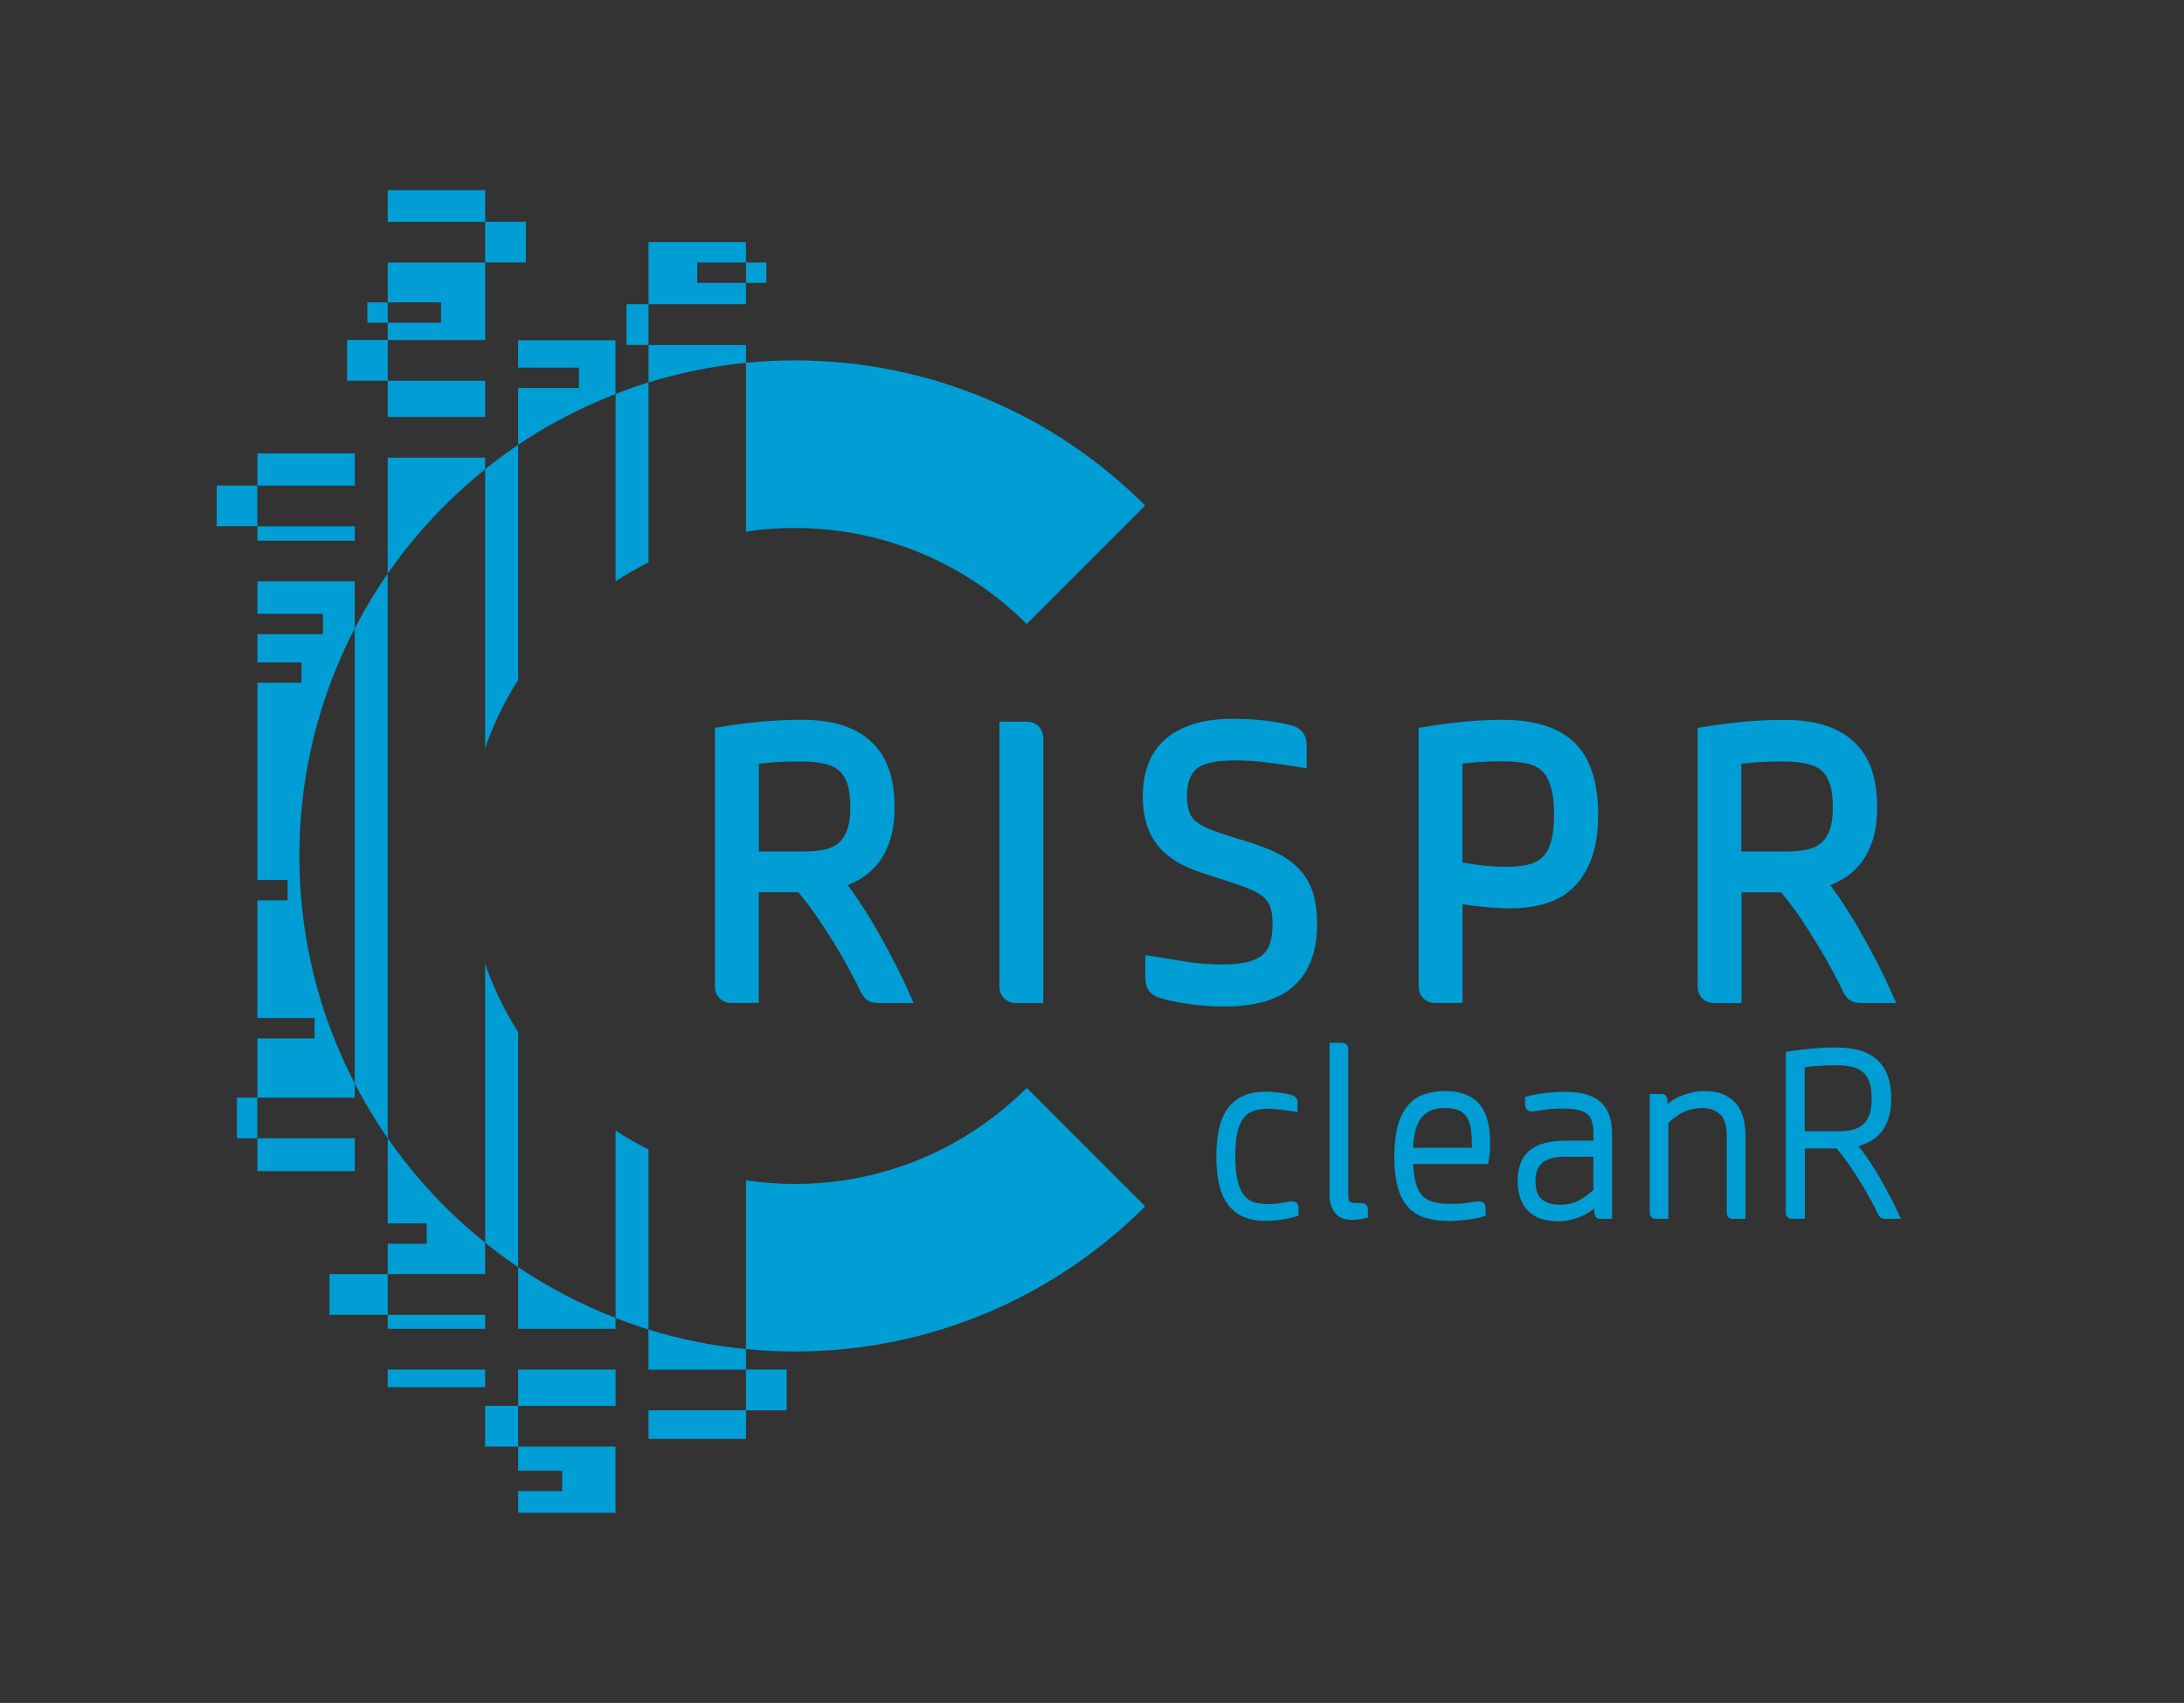 <?xml version="1.0" encoding="utf-8"?>
<!-- Generator: Adobe Illustrator 26.0.2, SVG Export Plug-In . SVG Version: 6.00 Build 0)  -->
<svg version="1.1" id="Layer_1" xmlns="http://www.w3.org/2000/svg" xmlns:xlink="http://www.w3.org/1999/xlink" x="0px" y="0px"
	 viewBox="0 0 297.97 232.29" style="enable-background:new 0 0 297.97 232.29;" xml:space="preserve">
<rect x="0" y="0" width="297.97" height="232.29" fill="#333333" stroke="none"/>
<style type="text/css">
	.st0{fill:#009ED4;}
	.st1{fill:#FFFFFF;}
</style>
<rect x="317.45" y="-5.08" class="st0" width="306.21" height="242.68"/>
<rect x="926.68" y="-5.08" class="st0" width="306.21" height="242.68"/>
<g>
	<g>
		<g>
			<path class="st1" d="M429.05,72.02c12.35,0,23.54,5.01,31.64,13.1l16.16-16.16c-12.23-12.23-29.13-19.8-47.8-19.8
				c-2.25,0-4.47,0.12-6.67,0.33v23.02C424.55,72.19,426.78,72.02,429.05,72.02z"/>
		</g>
		<g>
			<path class="st1" d="M409.09,76.71V52.16c-1.53,0.47-3.03,1.01-4.5,1.58V79.3C406.03,78.35,407.54,77.49,409.09,76.71z"/>
		</g>
		<g>
			<path class="st1" d="M391.3,92.75V60.67c-1.55,1.05-3.05,2.17-4.5,3.34v38.03C387.94,98.75,389.46,95.64,391.3,92.75z"/>
		</g>
		<g>
			<path class="st1" d="M404.59,154.21v25.56c1.48,0.57,2.98,1.11,4.5,1.58V156.8C407.54,156.02,406.03,155.16,404.59,154.21z"/>
		</g>
		<g>
			<path class="st1" d="M386.8,131.48v38.03c1.46,1.17,2.95,2.29,4.5,3.34v-32.07C389.46,137.88,387.94,134.77,386.8,131.48z"/>
		</g>
		<g>
			<path class="st1" d="M429.05,161.5c-2.27,0-4.49-0.17-6.67-0.5v23.02c2.19,0.22,4.42,0.33,6.67,0.33
				c18.67,0,35.56-7.57,47.8-19.8l-16.16-16.16C452.59,156.49,441.4,161.5,429.05,161.5z"/>
		</g>
		<g>
			<path class="st1" d="M369.01,85.71v62.09c1.34,2.59,2.85,5.09,4.5,7.48V78.24C371.86,80.62,370.35,83.12,369.01,85.71z"/>
		</g>
		<g>
			<path class="st1" d="M422.38,184.02v2.8h-13.3v-5.46C413.36,182.67,417.8,183.58,422.38,184.02z"/>
			<rect x="409.09" y="192.37" class="st1" width="13.3" height="3.91"/>
		</g>
		<g>
			<polygon class="st1" points="415.73,35.81 415.73,38.59 422.38,38.59 422.38,41.5 409.09,41.5 409.09,33.03 422.38,33.03 
				422.38,35.81 			"/>
			<path class="st1" d="M409.09,47.06h13.3v2.43c-4.58,0.45-9.03,1.35-13.3,2.67V47.06z"/>
		</g>
		<g>
			<path class="st1" d="M404.59,179.77v1.49H391.3v-8.42C395.43,175.61,399.89,177.94,404.59,179.77z"/>
			<rect x="391.3" y="186.82" class="st1" width="13.29" height="4.95"/>
			<polygon class="st1" points="404.59,197.32 404.59,206.35 391.3,206.35 391.3,203.39 397.31,203.39 397.31,200.61 391.3,200.61 
				391.3,197.32 			"/>
		</g>
		<g>
			<path class="st1" d="M404.59,46.41v7.34c-4.7,1.83-9.15,4.14-13.29,6.93v-7.75h8.3v-2.78h-8.3v-3.74H404.59z"/>
		</g>
		<g>
			<path class="st1" d="M386.8,169.5v4.29h-13.29v-4.14h5.32v-2.78h-5.32v-11.61C377.24,160.64,381.72,165.43,386.8,169.5z"/>
			<rect x="373.51" y="179.35" class="st1" width="13.29" height="1.91"/>
			<rect x="373.51" y="186.82" class="st1" width="13.29" height="2.4"/>
		</g>
		<g>
			<rect x="373.51" y="25.94" class="st1" width="13.29" height="4.32"/>
			<polygon class="st1" points="386.8,35.81 386.8,46.39 373.51,46.39 373.51,44.01 380.78,44.01 380.78,41.24 373.51,41.24 
				373.51,35.81 			"/>
			<rect x="373.51" y="51.94" class="st1" width="13.29" height="4.93"/>
			<path class="st1" d="M373.51,62.43h13.29v1.59c-5.08,4.07-9.56,8.86-13.29,14.22V62.43z"/>
		</g>
		<g>
			<rect x="355.73" y="61.85" class="st1" width="13.29" height="4.39"/>
			<rect x="355.73" y="71.79" class="st1" width="13.29" height="1.96"/>
			<path class="st1" d="M369.01,85.71c-4.83,9.3-7.56,19.85-7.56,31.05c0,11.19,2.73,21.74,7.56,31.04v1.92h-13.29v-8.07h7.8v-2.78
				h-7.8v-16.06h4.12v-2.78h-4.12V93.13h6.01v-2.78h-6.01v-3.84h8.95v-2.78h-8.95V79.3h13.29V85.71z"/>
			<rect x="355.73" y="155.27" class="st1" width="13.29" height="4.48"/>
		</g>
	</g>
	<g>
		<rect x="386.8" y="30.25" class="st1" width="5.55" height="5.55"/>
	</g>
	<g>
		<rect x="367.96" y="46.38" class="st1" width="5.55" height="5.55"/>
	</g>
	<g>
		<rect x="422.38" y="186.82" class="st1" width="5.55" height="5.55"/>
	</g>
	<g>
		<rect x="370.74" y="41.24" class="st1" width="2.78" height="2.78"/>
	</g>
	<g>
		<rect x="422.38" y="35.81" class="st1" width="2.78" height="2.78"/>
	</g>
	<g>
		<rect x="350.17" y="66.23" class="st1" width="5.55" height="5.55"/>
	</g>
	<g>
		<rect x="352.95" y="149.72" class="st1" width="2.78" height="5.55"/>
	</g>
	<g>
		<rect x="365.56" y="173.8" class="st1" width="7.95" height="5.55"/>
	</g>
	<g>
		<rect x="386.8" y="191.77" class="st1" width="4.5" height="5.55"/>
	</g>
	<g>
		<rect x="406.09" y="41.5" class="st1" width="3" height="5.55"/>
	</g>
</g>
<g>
	<path class="st1" d="M496.9,163.88c-0.29,0-0.74,0.06-1.38,0.19c-1.09,0.21-2.65,0.28-3.83-0.09c-0.52-0.16-0.95-0.46-1.32-0.92
		c-0.38-0.46-0.67-1.13-0.89-1.97c-0.22-0.87-0.33-2.01-0.33-3.4c0-1.26,0.1-2.33,0.28-3.18c0.18-0.82,0.46-1.48,0.81-1.95
		c0.35-0.47,0.78-0.8,1.3-1c0.99-0.38,2.41-0.37,3.73-0.21c0.61,0.08,1.26,0.17,1.95,0.27l0.42,0.06v-1.33
		c0-0.43-0.23-0.76-0.62-0.91c-0.16-0.08-0.39-0.15-0.69-0.21c-0.28-0.05-0.59-0.11-0.93-0.15c-0.34-0.04-0.7-0.08-1.09-0.12
		c-0.39-0.03-0.75-0.05-1.08-0.05c-2.18,0-3.86,0.72-4.99,2.13c-1.11,1.39-1.67,3.66-1.67,6.76c0,1.27,0.11,2.45,0.32,3.49
		c0.21,1.07,0.58,2,1.09,2.77c0.52,0.79,1.22,1.4,2.09,1.83c0.86,0.42,1.92,0.64,3.16,0.64c0.71,0,1.48-0.06,2.31-0.18
		c0.83-0.12,1.5-0.27,2-0.46l0.24-0.09v-1.1c0-0.18-0.06-0.36-0.18-0.53C497.49,164.05,497.29,163.88,496.9,163.88z"/>
	<path class="st1" d="M506.43,164.11h-0.68c-0.58,0-0.86-0.1-0.99-0.18c-0.02-0.01-0.21-0.16-0.21-0.98v-19.85
		c0-0.52-0.32-0.85-0.85-0.85h-1.69v20.77c0,0.99,0.25,1.8,0.74,2.42c0.51,0.64,1.3,0.96,2.34,0.96c0.32,0,0.66-0.03,1.01-0.09
		c0.34-0.05,0.62-0.1,0.84-0.15l0.29-0.06v-1.17c0-0.18-0.05-0.35-0.16-0.51C507,164.28,506.81,164.11,506.43,164.11z"/>
	<path class="st1" d="M522.74,150.98c-0.46-0.67-1.11-1.2-1.93-1.58c-0.81-0.38-1.85-0.57-3.09-0.57c-1.1,0-2.09,0.17-2.94,0.49
		c-0.87,0.33-1.61,0.87-2.19,1.6c-0.58,0.72-1.03,1.66-1.32,2.8c-0.29,1.12-0.43,2.5-0.43,4.1c0,1.56,0.15,2.9,0.43,4
		c0.29,1.12,0.75,2.04,1.36,2.74c0.61,0.71,1.4,1.22,2.35,1.53c0.92,0.3,2.02,0.46,3.26,0.46h0h0c0.95-0.02,1.88-0.09,2.75-0.2
		c0.89-0.11,1.57-0.26,2.07-0.44l0.24-0.09v-1.1c0-0.18-0.06-0.36-0.18-0.53c-0.1-0.14-0.3-0.32-0.7-0.32
		c-0.29,0-0.75,0.06-1.41,0.18c-0.61,0.11-1.44,0.17-2.48,0.17c-1.04,0-1.9-0.11-2.55-0.32c-0.62-0.2-1.12-0.53-1.47-0.97
		c-0.36-0.45-0.63-1.05-0.79-1.77c-0.15-0.66-0.26-1.46-0.32-2.38h10.21l0.07-0.27c0.07-0.28,0.12-0.63,0.17-1.09
		c0.04-0.44,0.07-0.89,0.07-1.33c0-0.99-0.08-1.93-0.25-2.79C523.5,152.42,523.19,151.64,522.74,150.98z M517.72,151.14
		c0.79,0,1.43,0.1,1.9,0.31c0.46,0.2,0.82,0.49,1.08,0.87c0.27,0.38,0.46,0.89,0.56,1.5c0.1,0.65,0.16,1.4,0.16,2.25v0.41
		c0,0.03,0,0.05,0,0.08h-8.02c0.03-0.72,0.11-1.4,0.24-2.02c0.14-0.7,0.38-1.31,0.71-1.82c0.32-0.49,0.75-0.88,1.29-1.16
		C516.17,151.28,516.87,151.14,517.72,151.14z"/>
	<path class="st1" d="M539.25,150.59c-0.48-0.53-1.15-0.94-1.98-1.23c-1.33-0.46-3.27-0.52-5.63-0.29c-0.93,0.09-1.83,0.26-2.69,0.5
		l-0.26,0.07v1.05c0,0.56,0.34,0.91,0.88,0.91c0.31,0,0.85-0.07,1.67-0.2c0.76-0.13,1.64-0.19,2.62-0.19c0.81,0,1.5,0.06,2.04,0.19
		c0.52,0.12,0.94,0.31,1.25,0.56c0.3,0.25,0.51,0.58,0.65,1.01c0.14,0.46,0.21,1.04,0.21,1.71v0.91h-3.89
		c-2.04,0-3.64,0.43-4.74,1.27c-1.14,0.87-1.71,2.3-1.71,4.24c0,1.69,0.46,3.04,1.36,4.01c0.91,0.98,2.33,1.48,4.22,1.48
		c0.59,0,1.16-0.07,1.69-0.21c0.53-0.13,1.03-0.3,1.48-0.51c0.46-0.2,0.89-0.44,1.27-0.7c0.15-0.1,0.29-0.2,0.42-0.3l0.03,0.54
		c0,0.52,0.33,0.85,0.85,0.85h1.56v-11.52c0-0.83-0.09-1.59-0.27-2.28C540.07,151.74,539.73,151.11,539.25,150.59z M532.05,158.06
		c0.52-0.18,1.19-0.27,1.99-0.27h3.96v4.52c-0.52,0.5-1.15,0.96-1.88,1.38c-0.75,0.43-1.66,0.65-2.69,0.65s-1.86-0.25-2.46-0.75
		c-0.58-0.48-0.87-1.33-0.87-2.53c0-0.44,0.06-0.87,0.18-1.28c0.11-0.39,0.31-0.73,0.59-1.02
		C531.14,158.48,531.54,158.24,532.05,158.06z"/>
	<path class="st1" d="M553.24,148.83c-0.7,0-1.35,0.07-1.94,0.22c-0.58,0.15-1.12,0.33-1.59,0.54c-0.48,0.22-0.91,0.47-1.27,0.74
		c-0.11,0.08-0.21,0.16-0.31,0.24l-0.03-0.5c0-0.52-0.32-0.85-0.85-0.85h-1.56v16.19c0,0.52,0.32,0.85,0.85,0.85h1.69v-13.06
		c0.19-0.2,0.42-0.41,0.68-0.63c0.31-0.25,0.66-0.49,1.06-0.71c0.39-0.21,0.84-0.39,1.32-0.52c0.47-0.13,0.99-0.2,1.54-0.2
		c1.04,0,1.84,0.28,2.46,0.86c0.6,0.57,0.91,1.55,0.91,2.93v10.48c0,0.52,0.32,0.85,0.85,0.85h1.69v-11.39
		c0-2.08-0.51-3.63-1.51-4.59C556.26,149.32,554.91,148.83,553.24,148.83z"/>
	<path class="st1" d="M579.72,165.75c-0.24-0.55-0.58-1.25-1.01-2.1c-0.44-0.85-0.93-1.75-1.45-2.67c-0.53-0.93-1.1-1.85-1.7-2.75
		c-0.47-0.7-0.94-1.33-1.39-1.9c0.49-0.14,0.96-0.33,1.4-0.55c0.62-0.31,1.17-0.73,1.62-1.25s0.81-1.17,1.06-1.94
		c0.25-0.76,0.38-1.67,0.38-2.72c0-1.09-0.14-2.08-0.41-2.93c-0.28-0.88-0.73-1.62-1.34-2.23c-0.61-0.6-1.4-1.06-2.35-1.37
		c-0.93-0.3-2.07-0.46-3.4-0.46c-1.24,0-2.46,0.06-3.64,0.18c-1.18,0.12-2.17,0.25-2.94,0.38l-0.3,0.05v21.91
		c0,0.52,0.32,0.85,0.85,0.85h1.75v-9.6h4.31c0.6,0.69,1.19,1.45,1.75,2.26c0.61,0.88,1.16,1.74,1.66,2.56
		c0.5,0.82,0.95,1.61,1.34,2.34c0.39,0.72,0.69,1.3,0.89,1.73c0.06,0.14,0.14,0.28,0.25,0.42c0.16,0.2,0.42,0.3,0.77,0.3h2.14
		L579.72,165.75z M575.63,152.14c-0.22,0.57-0.54,1.01-0.93,1.33c-0.4,0.32-0.88,0.54-1.42,0.66c-0.58,0.12-1.23,0.19-1.94,0.19
		h-4.51v-8.74c0.44-0.07,0.96-0.12,1.55-0.17c0.74-0.06,1.67-0.1,2.76-0.1c0.83,0,1.57,0.08,2.2,0.23c0.6,0.15,1.09,0.39,1.47,0.73
		c0.37,0.33,0.66,0.79,0.86,1.36c0.2,0.59,0.3,1.35,0.3,2.25C575.98,150.79,575.86,151.56,575.63,152.14z"/>
	<path class="st1" d="M442.69,131.35c-0.69-1.35-1.47-2.78-2.3-4.24c-0.85-1.49-1.76-2.97-2.71-4.38c-0.48-0.71-0.95-1.38-1.42-2
		c0.36-0.14,0.72-0.3,1.07-0.48c1.09-0.55,2.05-1.29,2.84-2.2c0.79-0.91,1.41-2.05,1.85-3.38c0.42-1.29,0.64-2.83,0.64-4.58
		c0-1.81-0.23-3.46-0.68-4.89c-0.48-1.52-1.27-2.83-2.35-3.89c-1.07-1.04-2.43-1.84-4.06-2.37c-1.56-0.51-3.46-0.76-5.65-0.76
		c-1.98,0-3.93,0.1-5.82,0.29c-1.86,0.19-3.44,0.39-4.69,0.6l-1.26,0.21v35.25c0,1.34,0.94,2.28,2.28,2.28h3.7v-15.1h5.4
		c0.82,0.97,1.63,2.03,2.41,3.15c0.93,1.35,1.8,2.69,2.58,3.97c0.79,1.31,1.49,2.53,2.08,3.64c0.59,1.09,1.05,1.99,1.38,2.68
		c0.12,0.29,0.29,0.57,0.51,0.84c0.3,0.38,0.88,0.83,1.95,0.83h4.82l-0.94-2.12C443.92,133.82,443.38,132.69,442.69,131.35z
		 M436.62,110.11c0,1.33-0.16,2.41-0.48,3.22c-0.3,0.75-0.68,1.3-1.17,1.7c-0.52,0.42-1.12,0.69-1.84,0.85
		c-0.84,0.18-1.8,0.27-2.85,0.27h-6.14v-11.97c0.48-0.06,1-0.11,1.58-0.16c1.14-0.1,2.58-0.15,4.26-0.15c1.23,0,2.32,0.11,3.24,0.34
		c0.79,0.19,1.43,0.51,1.9,0.93c0.47,0.42,0.83,0.99,1.09,1.74C436.47,107.7,436.62,108.79,436.62,110.11z"/>
	<path class="st1" d="M460.68,98.44h-3.71v36.1c0,1.34,0.94,2.28,2.28,2.28h3.7v-36.1C462.95,99.38,462.02,98.44,460.68,98.44z"/>
	<path class="st1" d="M497.37,118.06c-0.96-0.86-2.17-1.6-3.59-2.18c-1.32-0.55-2.91-1.09-4.7-1.6c-1.29-0.4-2.42-0.78-3.34-1.14
		c-0.81-0.31-1.46-0.67-1.95-1.08c-0.42-0.35-0.71-0.76-0.91-1.27c-0.22-0.57-0.33-1.33-0.33-2.26c0-1.65,0.41-2.83,1.25-3.61
		c0.59-0.55,1.99-1.2,5.3-1.2c1.35,0,2.78,0.09,4.23,0.27c1.48,0.18,2.76,0.36,3.8,0.53l1.75,0.28v-3.25c0-1.18-0.64-2.11-1.78-2.52
		c-0.5-0.15-1.08-0.29-1.77-0.42c-0.66-0.12-1.37-0.23-2.12-0.32c-0.75-0.09-1.52-0.15-2.3-0.19c-0.77-0.04-1.48-0.05-2.11-0.05
		c-2.08,0-3.91,0.25-5.44,0.74c-1.58,0.51-2.89,1.24-3.9,2.16c-1.03,0.95-1.79,2.11-2.26,3.44c-0.45,1.26-0.67,2.68-0.67,4.2
		c0,1.79,0.26,3.33,0.78,4.58c0.53,1.28,1.3,2.37,2.29,3.24c0.94,0.82,2.06,1.5,3.33,2.02c1.16,0.48,2.46,0.93,3.85,1.34
		c1.59,0.5,2.94,0.96,4.01,1.37c0.94,0.36,1.67,0.77,2.18,1.21c0.45,0.39,0.76,0.83,0.94,1.35c0.21,0.6,0.32,1.38,0.32,2.33
		c0,0.97-0.11,1.83-0.32,2.56c-0.18,0.62-0.48,1.12-0.91,1.54c-0.43,0.42-1.08,0.76-1.91,1.01c-0.92,0.28-2.14,0.42-3.62,0.42
		c-1.75,0-3.39-0.12-4.89-0.36l-5.71-0.92v3.26c0,1.18,0.64,2.11,1.73,2.5c0.99,0.34,2.29,0.63,4,0.88
		c1.66,0.25,3.37,0.37,5.07,0.37c4.25,0,7.44-0.95,9.49-2.82c2.09-1.91,3.15-4.75,3.15-8.44c0-1.8-0.23-3.34-0.68-4.59
		C499.14,120.11,498.39,118.98,497.37,118.06z"/>
	<path class="st1" d="M535.38,120.94c1.06-1.06,1.88-2.43,2.45-4.07c0.55-1.58,0.82-3.52,0.82-5.75c0-4.45-1.09-7.76-3.24-9.84
		c-2.14-2.06-5.47-3.1-9.9-3.1c-0.88,0-1.79,0.03-2.71,0.08c-0.92,0.05-1.83,0.12-2.72,0.21c-0.88,0.09-1.72,0.18-2.52,0.29
		c-0.8,0.1-1.52,0.21-2.14,0.31l-1.26,0.21v35.25c0,1.34,0.94,2.28,2.28,2.28h3.71v-13.48c0.95,0.15,1.87,0.27,2.75,0.36
		c1.41,0.14,2.69,0.21,3.8,0.21c1.74,0,3.35-0.22,4.77-0.65C532.99,122.8,534.31,122.02,535.38,120.94z M530.88,105.05
		c0.52,0.45,0.94,1.13,1.24,2.02c0.34,1,0.51,2.36,0.51,4.06c0,1.51-0.14,2.77-0.42,3.73c-0.25,0.86-0.62,1.53-1.1,2.01
		c-0.48,0.48-1.07,0.81-1.81,1.01c-1.73,0.48-4.34,0.42-6.77,0.13c-0.82-0.1-1.62-0.22-2.39-0.37v-13.48
		c0.47-0.06,0.98-0.11,1.53-0.16c1.11-0.1,2.42-0.15,3.9-0.15c1.23,0,2.34,0.09,3.31,0.28C529.69,104.3,530.34,104.6,530.88,105.05z
		"/>
	<path class="st1" d="M568.57,128.84c0.79,1.31,1.49,2.53,2.08,3.64c0.58,1.09,1.05,1.99,1.38,2.68c0.12,0.29,0.29,0.58,0.51,0.84
		c0.3,0.38,0.88,0.82,1.95,0.82h4.82l-0.94-2.12c-0.39-0.89-0.94-2.01-1.62-3.34c-0.69-1.34-1.46-2.77-2.3-4.24
		c-0.85-1.49-1.76-2.97-2.71-4.38c-0.47-0.71-0.95-1.38-1.42-2c0.36-0.14,0.72-0.3,1.07-0.48c1.09-0.55,2.05-1.29,2.84-2.2
		c0.79-0.91,1.41-2.05,1.85-3.38c0.42-1.29,0.64-2.83,0.64-4.58c0-1.81-0.23-3.46-0.68-4.89c-0.48-1.52-1.27-2.83-2.35-3.89
		c-1.07-1.04-2.43-1.84-4.06-2.37c-1.56-0.51-3.46-0.76-5.64-0.76c-1.98,0-3.93,0.1-5.82,0.29c-1.86,0.19-3.44,0.39-4.69,0.6
		l-1.26,0.21v35.25c0,1.34,0.94,2.28,2.28,2.28h3.71v-15.1h5.4c0.82,0.97,1.63,2.03,2.41,3.15
		C566.93,126.22,567.79,127.55,568.57,128.84z M570.68,110.11c0,1.33-0.16,2.41-0.48,3.22c-0.3,0.75-0.68,1.3-1.17,1.7
		c-0.52,0.42-1.12,0.69-1.85,0.85c-0.84,0.18-1.8,0.27-2.85,0.27h-6.14v-11.97c0.48-0.06,1-0.11,1.58-0.16
		c1.14-0.1,2.58-0.15,4.26-0.15c1.23,0,2.32,0.11,3.24,0.34c0.79,0.19,1.43,0.51,1.9,0.93c0.47,0.42,0.83,0.99,1.08,1.74
		C570.53,107.7,570.68,108.79,570.68,110.11z"/>
</g>
<g>
	<g>
		<g>
			<path class="st1" d="M1085.07,72.02c12.35,0,23.54,5.01,31.64,13.1l16.16-16.16c-12.23-12.23-29.13-19.8-47.8-19.8
				c-2.25,0-4.47,0.12-6.67,0.33v23.02C1080.57,72.19,1082.8,72.02,1085.07,72.02z"/>
		</g>
		<g>
			<path class="st1" d="M1065.11,76.71V52.16c-1.53,0.47-3.03,1.01-4.5,1.58V79.3C1062.05,78.35,1063.56,77.49,1065.11,76.71z"/>
		</g>
		<g>
			<path class="st1" d="M1047.32,92.75V60.67c-1.55,1.05-3.05,2.17-4.5,3.34v38.03C1043.96,98.75,1045.48,95.64,1047.32,92.75z"/>
		</g>
		<g>
			<path class="st1" d="M1060.61,154.21v25.56c1.48,0.57,2.98,1.11,4.5,1.58V156.8C1063.56,156.02,1062.05,155.16,1060.61,154.21z"
				/>
		</g>
		<g>
			<path class="st1" d="M1042.82,131.48v38.03c1.46,1.17,2.95,2.29,4.5,3.34v-32.07C1045.48,137.88,1043.96,134.77,1042.82,131.48z"
				/>
		</g>
		<g>
			<path class="st1" d="M1085.07,161.5c-2.27,0-4.49-0.17-6.67-0.5v23.02c2.19,0.22,4.42,0.33,6.67,0.33
				c18.67,0,35.56-7.57,47.8-19.8l-16.16-16.16C1108.61,156.49,1097.42,161.5,1085.07,161.5z"/>
		</g>
		<g>
			<path class="st1" d="M1025.03,85.71v62.09c1.34,2.59,2.85,5.09,4.5,7.48V78.24C1027.88,80.62,1026.37,83.12,1025.03,85.71z"/>
		</g>
		<g>
			<path class="st1" d="M1078.4,184.02v2.8h-13.3v-5.46C1069.38,182.67,1073.82,183.58,1078.4,184.02z"/>
			<rect x="1065.11" y="192.37" class="st1" width="13.3" height="3.91"/>
		</g>
		<g>
			<polygon class="st1" points="1071.75,35.81 1071.75,38.59 1078.4,38.59 1078.4,41.5 1065.11,41.5 1065.11,33.03 1078.4,33.03 
				1078.4,35.81 			"/>
			<path class="st1" d="M1065.11,47.06h13.3v2.43c-4.58,0.45-9.03,1.35-13.3,2.67V47.06z"/>
		</g>
		<g>
			<path class="st1" d="M1060.61,179.77v1.49h-13.29v-8.42C1051.45,175.61,1055.91,177.94,1060.61,179.77z"/>
			<rect x="1047.32" y="186.82" class="st1" width="13.29" height="4.95"/>
			<polygon class="st1" points="1060.61,197.32 1060.61,206.35 1047.32,206.35 1047.32,203.39 1053.33,203.39 1053.33,200.61 
				1047.32,200.61 1047.32,197.32 			"/>
		</g>
		<g>
			<path class="st1" d="M1060.61,46.41v7.34c-4.7,1.83-9.15,4.14-13.29,6.93v-7.75h8.3v-2.78h-8.3v-3.74H1060.61z"/>
		</g>
		<g>
			<path class="st1" d="M1042.82,169.5v4.29h-13.29v-4.14h5.32v-2.78h-5.32v-11.61C1033.26,160.64,1037.74,165.43,1042.82,169.5z"/>
			<rect x="1029.53" y="179.35" class="st1" width="13.29" height="1.91"/>
			<rect x="1029.53" y="186.82" class="st1" width="13.29" height="2.4"/>
		</g>
		<g>
			<rect x="1029.53" y="25.94" class="st1" width="13.29" height="4.32"/>
			<polygon class="st1" points="1042.82,35.81 1042.82,46.39 1029.53,46.39 1029.53,44.01 1036.8,44.01 1036.8,41.24 1029.53,41.24 
				1029.53,35.81 			"/>
			<rect x="1029.53" y="51.94" class="st1" width="13.29" height="4.93"/>
			<path class="st1" d="M1029.53,62.43h13.29v1.59c-5.08,4.07-9.56,8.86-13.29,14.22V62.43z"/>
		</g>
		<g>
			<rect x="1011.75" y="61.85" class="st1" width="13.29" height="4.39"/>
			<rect x="1011.75" y="71.79" class="st1" width="13.29" height="1.96"/>
			<path class="st1" d="M1025.03,85.71c-4.83,9.3-7.56,19.85-7.56,31.05c0,11.19,2.73,21.74,7.56,31.04v1.92h-13.29v-8.07h7.8v-2.78
				h-7.8v-16.06h4.12v-2.78h-4.12V93.13h6.01v-2.78h-6.01v-3.84h8.95v-2.78h-8.95V79.3h13.29V85.71z"/>
			<rect x="1011.75" y="155.27" class="st1" width="13.29" height="4.48"/>
		</g>
	</g>
	<g>
		<rect x="1042.82" y="30.25" class="st1" width="5.55" height="5.55"/>
	</g>
	<g>
		<rect x="1023.98" y="46.38" class="st1" width="5.55" height="5.55"/>
	</g>
	<g>
		<rect x="1078.4" y="186.82" class="st1" width="5.55" height="5.55"/>
	</g>
	<g>
		<rect x="1026.76" y="41.24" class="st1" width="2.78" height="2.78"/>
	</g>
	<g>
		<rect x="1078.4" y="35.81" class="st1" width="2.78" height="2.78"/>
	</g>
	<g>
		<rect x="1006.19" y="66.23" class="st1" width="5.55" height="5.55"/>
	</g>
	<g>
		<rect x="1008.97" y="149.72" class="st1" width="2.78" height="5.55"/>
	</g>
	<g>
		<rect x="1021.58" y="173.8" class="st1" width="7.95" height="5.55"/>
	</g>
	<g>
		<rect x="1042.82" y="191.77" class="st1" width="4.5" height="5.55"/>
	</g>
	<g>
		<rect x="1062.11" y="41.5" class="st1" width="3" height="5.55"/>
	</g>
</g>
<g>
	<g>
		<g>
			<path class="st0" d="M813.8,72.02c12.35,0,23.54,5.01,31.64,13.1l16.16-16.16c-12.23-12.23-29.13-19.8-47.8-19.8
				c-2.25,0-4.47,0.12-6.67,0.33v23.02C809.3,72.19,811.53,72.02,813.8,72.02z"/>
		</g>
		<g>
			<path class="st0" d="M793.84,76.71V52.16c-1.53,0.47-3.03,1.01-4.5,1.58V79.3C790.78,78.35,792.29,77.49,793.84,76.71z"/>
		</g>
		<g>
			<path class="st0" d="M776.05,92.75V60.67c-1.55,1.05-3.05,2.17-4.5,3.34v38.03C772.69,98.75,774.21,95.64,776.05,92.75z"/>
		</g>
		<g>
			<path class="st0" d="M789.34,154.21v25.56c1.48,0.57,2.98,1.11,4.5,1.58V156.8C792.29,156.02,790.78,155.16,789.34,154.21z"/>
		</g>
		<g>
			<path class="st0" d="M771.55,131.48v38.03c1.46,1.17,2.95,2.29,4.5,3.34v-32.07C774.21,137.88,772.69,134.77,771.55,131.48z"/>
		</g>
		<g>
			<path class="st0" d="M813.8,161.5c-2.27,0-4.49-0.17-6.67-0.5v23.02c2.19,0.22,4.42,0.33,6.67,0.33c18.67,0,35.56-7.57,47.8-19.8
				l-16.16-16.16C837.34,156.49,826.15,161.5,813.8,161.5z"/>
		</g>
		<g>
			<path class="st0" d="M753.76,85.71v62.09c1.34,2.59,2.85,5.09,4.5,7.48V78.24C756.61,80.62,755.1,83.12,753.76,85.71z"/>
		</g>
		<g>
			<path class="st0" d="M807.13,184.02v2.8h-13.3v-5.46C798.11,182.67,802.55,183.58,807.13,184.02z"/>
			<rect x="793.84" y="192.37" class="st0" width="13.3" height="3.91"/>
		</g>
		<g>
			<polygon class="st0" points="800.48,35.81 800.48,38.59 807.13,38.59 807.13,41.5 793.84,41.5 793.84,33.03 807.13,33.03 
				807.13,35.81 			"/>
			<path class="st0" d="M793.84,47.06h13.3v2.43c-4.58,0.45-9.03,1.35-13.3,2.67V47.06z"/>
		</g>
		<g>
			<path class="st0" d="M789.34,179.77v1.49h-13.29v-8.42C780.18,175.61,784.64,177.94,789.34,179.77z"/>
			<rect x="776.05" y="186.82" class="st0" width="13.29" height="4.95"/>
			<polygon class="st0" points="789.34,197.32 789.34,206.35 776.05,206.35 776.05,203.39 782.06,203.39 782.06,200.61 
				776.05,200.61 776.05,197.32 			"/>
		</g>
		<g>
			<path class="st0" d="M789.34,46.41v7.34c-4.7,1.83-9.15,4.14-13.29,6.93v-7.75h8.3v-2.78h-8.3v-3.74H789.34z"/>
		</g>
		<g>
			<path class="st0" d="M771.55,169.5v4.29h-13.29v-4.14h5.32v-2.78h-5.32v-11.61C761.99,160.64,766.47,165.43,771.55,169.5z"/>
			<rect x="758.26" y="179.35" class="st0" width="13.29" height="1.91"/>
			<rect x="758.26" y="186.82" class="st0" width="13.29" height="2.4"/>
		</g>
		<g>
			<rect x="758.26" y="25.94" class="st0" width="13.29" height="4.32"/>
			<polygon class="st0" points="771.55,35.81 771.55,46.39 758.26,46.39 758.26,44.01 765.53,44.01 765.53,41.24 758.26,41.24 
				758.26,35.81 			"/>
			<rect x="758.26" y="51.94" class="st0" width="13.29" height="4.93"/>
			<path class="st0" d="M758.26,62.43h13.29v1.59c-5.08,4.07-9.56,8.86-13.29,14.22V62.43z"/>
		</g>
		<g>
			<rect x="740.48" y="61.85" class="st0" width="13.29" height="4.39"/>
			<rect x="740.48" y="71.79" class="st0" width="13.29" height="1.96"/>
			<path class="st0" d="M753.76,85.71c-4.83,9.3-7.56,19.85-7.56,31.05c0,11.19,2.73,21.74,7.56,31.04v1.92h-13.29v-8.07h7.8v-2.78
				h-7.8v-16.06h4.12v-2.78h-4.12V93.13h6.01v-2.78h-6.01v-3.84h8.95v-2.78h-8.95V79.3h13.29V85.71z"/>
			<rect x="740.48" y="155.27" class="st0" width="13.29" height="4.48"/>
		</g>
	</g>
	<g>
		<rect x="771.55" y="30.25" class="st0" width="5.55" height="5.55"/>
	</g>
	<g>
		<rect x="752.71" y="46.38" class="st0" width="5.55" height="5.55"/>
	</g>
	<g>
		<rect x="807.13" y="186.82" class="st0" width="5.55" height="5.55"/>
	</g>
	<g>
		<rect x="755.48" y="41.24" class="st0" width="2.78" height="2.78"/>
	</g>
	<g>
		<rect x="807.13" y="35.81" class="st0" width="2.78" height="2.78"/>
	</g>
	<g>
		<rect x="734.92" y="66.23" class="st0" width="5.55" height="5.55"/>
	</g>
	<g>
		<rect x="737.69" y="149.72" class="st0" width="2.78" height="5.55"/>
	</g>
	<g>
		<rect x="750.31" y="173.8" class="st0" width="7.95" height="5.55"/>
	</g>
	<g>
		<rect x="771.55" y="191.77" class="st0" width="4.5" height="5.55"/>
	</g>
	<g>
		<rect x="790.84" y="41.5" class="st0" width="3" height="5.55"/>
	</g>
</g>
<g>
	<g>
		<g>
			<path class="st0" d="M108.44,72.02c12.35,0,23.54,5.01,31.64,13.1l16.16-16.16c-12.23-12.23-29.13-19.8-47.8-19.8
				c-2.25,0-4.47,0.12-6.67,0.33v23.02C103.94,72.19,106.17,72.02,108.44,72.02z"/>
		</g>
		<g>
			<path class="st0" d="M88.48,76.71V52.16c-1.53,0.47-3.03,1.01-4.5,1.58V79.3C85.42,78.35,86.93,77.49,88.48,76.71z"/>
		</g>
		<g>
			<path class="st0" d="M70.69,92.75V60.67c-1.55,1.05-3.05,2.17-4.5,3.34v38.03C67.33,98.75,68.85,95.64,70.69,92.75z"/>
		</g>
		<g>
			<path class="st0" d="M83.98,154.21v25.56c1.48,0.57,2.98,1.11,4.5,1.58V156.8C86.93,156.02,85.42,155.16,83.98,154.21z"/>
		</g>
		<g>
			<path class="st0" d="M66.19,131.48v38.03c1.46,1.17,2.95,2.29,4.5,3.34v-32.07C68.85,137.88,67.33,134.77,66.19,131.48z"/>
		</g>
		<g>
			<path class="st0" d="M108.44,161.5c-2.27,0-4.49-0.17-6.67-0.5v23.02c2.19,0.22,4.42,0.33,6.67,0.33
				c18.67,0,35.56-7.57,47.8-19.8l-16.16-16.16C131.98,156.49,120.79,161.5,108.44,161.5z"/>
		</g>
		<g>
			<path class="st0" d="M48.4,85.71v62.09c1.34,2.59,2.85,5.09,4.5,7.48V78.24C51.24,80.62,49.74,83.12,48.4,85.71z"/>
		</g>
		<g>
			<path class="st0" d="M101.77,184.02v2.8h-13.3v-5.46C92.75,182.67,97.19,183.58,101.77,184.02z"/>
			<rect x="88.48" y="192.37" class="st0" width="13.3" height="3.91"/>
		</g>
		<g>
			<polygon class="st0" points="95.12,35.81 95.12,38.59 101.77,38.59 101.77,41.5 88.48,41.5 88.48,33.03 101.77,33.03 
				101.77,35.81 			"/>
			<path class="st0" d="M88.48,47.06h13.3v2.43c-4.58,0.45-9.03,1.35-13.3,2.67V47.06z"/>
		</g>
		<g>
			<path class="st0" d="M83.97,179.77v1.49H70.69v-8.42C74.82,175.61,79.28,177.94,83.97,179.77z"/>
			<rect x="70.69" y="186.82" class="st0" width="13.29" height="4.95"/>
			<polygon class="st0" points="83.97,197.32 83.97,206.35 70.69,206.35 70.69,203.39 76.7,203.39 76.7,200.61 70.69,200.61 
				70.69,197.32 			"/>
		</g>
		<g>
			<path class="st0" d="M83.97,46.41v7.34c-4.7,1.83-9.15,4.14-13.29,6.93v-7.75h8.3v-2.78h-8.3v-3.74H83.97z"/>
		</g>
		<g>
			<path class="st0" d="M66.19,169.5v4.29H52.9v-4.14h5.32v-2.78H52.9v-11.61C56.63,160.64,61.11,165.43,66.19,169.5z"/>
			<rect x="52.9" y="179.35" class="st0" width="13.29" height="1.91"/>
			<rect x="52.9" y="186.82" class="st0" width="13.29" height="2.4"/>
		</g>
		<g>
			<rect x="52.9" y="25.94" class="st0" width="13.29" height="4.32"/>
			<polygon class="st0" points="66.19,35.81 66.19,46.39 52.9,46.39 52.9,44.01 60.17,44.01 60.17,41.24 52.9,41.24 52.9,35.81 			
				"/>
			<rect x="52.9" y="51.94" class="st0" width="13.29" height="4.93"/>
			<path class="st0" d="M52.9,62.43h13.29v1.59c-5.08,4.07-9.56,8.86-13.29,14.22V62.43z"/>
		</g>
		<g>
			<rect x="35.12" y="61.85" class="st0" width="13.29" height="4.39"/>
			<rect x="35.12" y="71.79" class="st0" width="13.29" height="1.96"/>
			<path class="st0" d="M48.4,85.71c-4.83,9.3-7.56,19.85-7.56,31.05c0,11.19,2.73,21.74,7.56,31.04v1.92H35.12v-8.07h7.8v-2.78
				h-7.8v-16.06h4.12v-2.78h-4.12V93.13h6.01v-2.78h-6.01v-3.84h8.95v-2.78h-8.95V79.3H48.4V85.71z"/>
			<rect x="35.12" y="155.27" class="st0" width="13.29" height="4.48"/>
		</g>
	</g>
	<g>
		<rect x="66.19" y="30.25" class="st0" width="5.55" height="5.55"/>
	</g>
	<g>
		<rect x="47.35" y="46.38" class="st0" width="5.55" height="5.55"/>
	</g>
	<g>
		<rect x="101.77" y="186.82" class="st0" width="5.55" height="5.55"/>
	</g>
	<g>
		<rect x="50.12" y="41.24" class="st0" width="2.78" height="2.78"/>
	</g>
	<g>
		<rect x="101.77" y="35.81" class="st0" width="2.78" height="2.78"/>
	</g>
	<g>
		<rect x="29.56" y="66.23" class="st0" width="5.55" height="5.55"/>
	</g>
	<g>
		<rect x="32.33" y="149.72" class="st0" width="2.78" height="5.55"/>
	</g>
	<g>
		<rect x="44.95" y="173.8" class="st0" width="7.95" height="5.55"/>
	</g>
	<g>
		<rect x="66.19" y="191.77" class="st0" width="4.5" height="5.55"/>
	</g>
	<g>
		<rect x="85.48" y="41.5" class="st0" width="3" height="5.55"/>
	</g>
</g>
<g>
	<path class="st0" d="M176.28,163.88c-0.29,0-0.74,0.06-1.38,0.19c-1.09,0.21-2.65,0.28-3.83-0.09c-0.52-0.16-0.95-0.46-1.32-0.92
		c-0.38-0.46-0.67-1.13-0.89-1.97c-0.22-0.87-0.33-2.01-0.33-3.4c0-1.26,0.1-2.33,0.28-3.18c0.18-0.82,0.46-1.48,0.81-1.95
		c0.35-0.47,0.78-0.8,1.3-1c0.99-0.38,2.41-0.37,3.73-0.21c0.61,0.08,1.26,0.17,1.95,0.27l0.42,0.06v-1.33
		c0-0.43-0.23-0.76-0.62-0.91c-0.16-0.08-0.39-0.15-0.69-0.21c-0.28-0.05-0.59-0.11-0.93-0.15c-0.34-0.04-0.7-0.08-1.09-0.12
		c-0.39-0.03-0.75-0.05-1.08-0.05c-2.18,0-3.86,0.72-4.99,2.13c-1.11,1.39-1.67,3.66-1.67,6.76c0,1.27,0.11,2.45,0.32,3.49
		c0.21,1.07,0.58,2,1.09,2.77c0.52,0.79,1.22,1.4,2.09,1.83c0.86,0.42,1.92,0.64,3.16,0.64c0.71,0,1.48-0.06,2.31-0.18
		c0.83-0.12,1.5-0.27,2-0.46l0.24-0.09v-1.1c0-0.18-0.06-0.36-0.18-0.53C176.88,164.05,176.68,163.88,176.28,163.88z"/>
	<path class="st0" d="M185.82,164.11h-0.68c-0.58,0-0.86-0.1-0.99-0.18c-0.02-0.01-0.21-0.16-0.21-0.98v-19.85
		c0-0.52-0.32-0.85-0.85-0.85h-1.69v20.77c0,0.99,0.25,1.8,0.74,2.42c0.51,0.64,1.3,0.96,2.34,0.96c0.32,0,0.66-0.03,1.01-0.09
		c0.34-0.05,0.62-0.1,0.84-0.15l0.29-0.06v-1.17c0-0.18-0.05-0.35-0.16-0.51C186.38,164.28,186.19,164.11,185.82,164.11z"/>
	<path class="st0" d="M202.13,150.98c-0.46-0.67-1.11-1.2-1.93-1.58c-0.81-0.38-1.85-0.57-3.09-0.57c-1.1,0-2.09,0.17-2.94,0.49
		c-0.87,0.33-1.61,0.87-2.19,1.6c-0.58,0.72-1.03,1.66-1.32,2.8c-0.29,1.12-0.43,2.5-0.43,4.1c0,1.56,0.15,2.9,0.43,4
		c0.29,1.12,0.75,2.04,1.36,2.74c0.61,0.71,1.4,1.22,2.35,1.53c0.92,0.3,2.02,0.46,3.26,0.46h0h0c0.95-0.02,1.88-0.09,2.75-0.2
		c0.89-0.11,1.57-0.26,2.07-0.44l0.24-0.09v-1.1c0-0.18-0.06-0.36-0.18-0.53c-0.1-0.14-0.3-0.32-0.7-0.32
		c-0.29,0-0.75,0.06-1.41,0.18c-0.61,0.11-1.44,0.17-2.48,0.17c-1.04,0-1.9-0.11-2.55-0.32c-0.62-0.2-1.12-0.53-1.47-0.97
		c-0.36-0.45-0.63-1.05-0.79-1.77c-0.15-0.66-0.26-1.46-0.32-2.38H203l0.07-0.27c0.07-0.28,0.12-0.63,0.17-1.09
		c0.04-0.44,0.07-0.89,0.07-1.33c0-0.99-0.08-1.93-0.25-2.79C202.89,152.42,202.58,151.64,202.13,150.98z M197.11,151.14
		c0.79,0,1.43,0.1,1.9,0.31c0.46,0.2,0.82,0.49,1.08,0.87c0.27,0.38,0.46,0.89,0.56,1.5c0.1,0.65,0.16,1.4,0.16,2.25v0.41
		c0,0.03,0,0.05,0,0.08h-8.02c0.03-0.72,0.11-1.4,0.24-2.02c0.14-0.7,0.38-1.31,0.71-1.82c0.32-0.49,0.75-0.88,1.29-1.16
		C195.56,151.28,196.26,151.14,197.11,151.14z"/>
	<path class="st0" d="M218.64,150.59c-0.48-0.53-1.15-0.94-1.98-1.23c-1.33-0.46-3.27-0.52-5.63-0.29c-0.93,0.09-1.83,0.26-2.69,0.5
		l-0.26,0.07v1.05c0,0.56,0.34,0.91,0.88,0.91c0.31,0,0.85-0.07,1.67-0.2c0.76-0.13,1.64-0.19,2.62-0.19c0.81,0,1.5,0.06,2.04,0.19
		c0.52,0.12,0.94,0.31,1.25,0.56c0.3,0.25,0.51,0.58,0.65,1.01c0.14,0.46,0.21,1.04,0.21,1.71v0.91h-3.89
		c-2.04,0-3.64,0.43-4.74,1.27c-1.14,0.87-1.71,2.3-1.71,4.24c0,1.69,0.46,3.04,1.36,4.01c0.91,0.98,2.33,1.48,4.22,1.48
		c0.59,0,1.16-0.07,1.69-0.21c0.53-0.13,1.03-0.3,1.48-0.51c0.46-0.2,0.89-0.44,1.27-0.7c0.15-0.1,0.29-0.2,0.42-0.3l0.03,0.54
		c0,0.52,0.33,0.85,0.85,0.85h1.56v-11.52c0-0.83-0.09-1.59-0.27-2.28C219.46,151.74,219.12,151.11,218.64,150.59z M211.44,158.06
		c0.52-0.18,1.19-0.27,1.99-0.27h3.96v4.52c-0.52,0.5-1.15,0.96-1.88,1.38c-0.75,0.43-1.66,0.65-2.69,0.65s-1.86-0.25-2.46-0.75
		c-0.58-0.48-0.87-1.33-0.87-2.53c0-0.44,0.06-0.87,0.18-1.28c0.11-0.39,0.31-0.73,0.59-1.02
		C210.53,158.48,210.93,158.24,211.44,158.06z"/>
	<path class="st0" d="M232.63,148.83c-0.7,0-1.35,0.07-1.94,0.22c-0.58,0.15-1.12,0.33-1.59,0.54c-0.48,0.22-0.91,0.47-1.27,0.74
		c-0.11,0.08-0.21,0.16-0.31,0.24l-0.03-0.5c0-0.52-0.32-0.85-0.85-0.85h-1.56v16.19c0,0.52,0.32,0.85,0.85,0.85h1.69v-13.06
		c0.19-0.2,0.42-0.41,0.68-0.63c0.31-0.25,0.66-0.49,1.06-0.71c0.39-0.21,0.84-0.39,1.32-0.52c0.47-0.13,0.99-0.2,1.54-0.2
		c1.04,0,1.84,0.28,2.46,0.86c0.6,0.57,0.91,1.55,0.91,2.93v10.48c0,0.52,0.32,0.85,0.85,0.85h1.69v-11.39
		c0-2.08-0.51-3.63-1.51-4.59C235.65,149.32,234.3,148.83,232.63,148.83z"/>
	<path class="st0" d="M259.11,165.75c-0.24-0.55-0.58-1.25-1.01-2.1c-0.44-0.85-0.93-1.75-1.45-2.67c-0.53-0.93-1.1-1.85-1.7-2.75
		c-0.47-0.7-0.94-1.33-1.39-1.9c0.49-0.14,0.96-0.33,1.4-0.55c0.62-0.31,1.17-0.73,1.62-1.25s0.81-1.17,1.06-1.94
		c0.25-0.76,0.38-1.67,0.38-2.72c0-1.09-0.14-2.08-0.41-2.93c-0.28-0.88-0.73-1.62-1.34-2.23c-0.61-0.6-1.4-1.06-2.35-1.37
		c-0.93-0.3-2.07-0.46-3.4-0.46c-1.24,0-2.46,0.06-3.64,0.18c-1.18,0.12-2.17,0.25-2.94,0.38l-0.3,0.05v21.91
		c0,0.52,0.32,0.85,0.85,0.85h1.75v-9.6h4.31c0.6,0.69,1.19,1.45,1.75,2.26c0.61,0.88,1.16,1.74,1.66,2.56
		c0.5,0.82,0.95,1.61,1.34,2.34c0.39,0.72,0.69,1.3,0.89,1.73c0.06,0.14,0.14,0.28,0.25,0.42c0.16,0.2,0.42,0.3,0.77,0.3h2.14
		L259.11,165.75z M255.02,152.14c-0.22,0.57-0.54,1.01-0.93,1.33c-0.4,0.32-0.88,0.54-1.42,0.66c-0.58,0.12-1.23,0.19-1.94,0.19
		h-4.51v-8.74c0.44-0.07,0.96-0.12,1.55-0.17c0.74-0.06,1.67-0.1,2.76-0.1c0.83,0,1.57,0.08,2.2,0.23c0.6,0.15,1.09,0.39,1.47,0.73
		c0.37,0.33,0.66,0.79,0.86,1.36c0.2,0.59,0.3,1.35,0.3,2.25C255.37,150.79,255.25,151.56,255.02,152.14z"/>
	<path class="st0" d="M122.08,131.35c-0.69-1.35-1.47-2.78-2.3-4.24c-0.85-1.49-1.76-2.97-2.71-4.38c-0.48-0.71-0.95-1.38-1.42-2
		c0.36-0.14,0.72-0.3,1.07-0.48c1.09-0.55,2.05-1.29,2.84-2.2c0.79-0.91,1.41-2.05,1.85-3.38c0.42-1.29,0.64-2.83,0.64-4.58
		c0-1.81-0.23-3.46-0.68-4.89c-0.48-1.52-1.27-2.83-2.35-3.89c-1.07-1.04-2.43-1.84-4.06-2.37c-1.56-0.51-3.46-0.76-5.65-0.76
		c-1.98,0-3.93,0.1-5.82,0.29c-1.86,0.19-3.44,0.39-4.69,0.6l-1.26,0.21v35.25c0,1.34,0.94,2.28,2.28,2.28h3.7v-15.1h5.4
		c0.82,0.97,1.63,2.03,2.41,3.15c0.93,1.35,1.8,2.69,2.58,3.97c0.79,1.31,1.49,2.53,2.08,3.64c0.59,1.09,1.05,1.99,1.38,2.68
		c0.12,0.29,0.29,0.57,0.51,0.84c0.3,0.38,0.88,0.83,1.95,0.83h4.82l-0.94-2.12C123.31,133.82,122.76,132.69,122.08,131.35z
		 M116.01,110.11c0,1.33-0.16,2.41-0.48,3.22c-0.3,0.75-0.68,1.3-1.17,1.7c-0.52,0.42-1.12,0.69-1.84,0.85
		c-0.84,0.18-1.8,0.27-2.85,0.27h-6.14v-11.97c0.48-0.06,1-0.11,1.58-0.16c1.14-0.1,2.58-0.15,4.26-0.15c1.23,0,2.32,0.11,3.24,0.34
		c0.79,0.19,1.43,0.51,1.9,0.93c0.47,0.42,0.83,0.99,1.09,1.74C115.86,107.7,116.01,108.79,116.01,110.11z"/>
	<path class="st0" d="M140.07,98.44h-3.71v36.1c0,1.34,0.94,2.28,2.28,2.28h3.7v-36.1C142.34,99.38,141.41,98.44,140.07,98.44z"/>
	<path class="st0" d="M176.76,118.06c-0.96-0.86-2.17-1.6-3.59-2.18c-1.32-0.55-2.91-1.09-4.7-1.6c-1.29-0.4-2.42-0.78-3.34-1.14
		c-0.81-0.31-1.46-0.67-1.95-1.08c-0.42-0.35-0.71-0.76-0.91-1.27c-0.22-0.57-0.33-1.33-0.33-2.26c0-1.65,0.41-2.83,1.25-3.61
		c0.59-0.55,1.99-1.2,5.3-1.2c1.35,0,2.78,0.09,4.23,0.27c1.48,0.18,2.76,0.36,3.8,0.53l1.75,0.28v-3.25c0-1.18-0.64-2.11-1.78-2.52
		c-0.5-0.15-1.08-0.29-1.77-0.42c-0.66-0.12-1.37-0.23-2.12-0.32c-0.75-0.09-1.52-0.15-2.3-0.19c-0.77-0.04-1.48-0.05-2.11-0.05
		c-2.08,0-3.91,0.25-5.44,0.74c-1.58,0.51-2.89,1.24-3.9,2.16c-1.03,0.95-1.79,2.11-2.26,3.44c-0.45,1.26-0.67,2.68-0.67,4.2
		c0,1.79,0.26,3.33,0.78,4.58c0.53,1.28,1.3,2.37,2.29,3.24c0.94,0.82,2.06,1.5,3.33,2.02c1.16,0.48,2.46,0.93,3.85,1.34
		c1.59,0.5,2.94,0.96,4.01,1.37c0.94,0.36,1.67,0.77,2.18,1.21c0.45,0.39,0.76,0.83,0.94,1.35c0.21,0.6,0.32,1.38,0.32,2.33
		c0,0.97-0.11,1.83-0.32,2.56c-0.18,0.62-0.48,1.12-0.91,1.54c-0.43,0.42-1.08,0.76-1.91,1.01c-0.92,0.28-2.14,0.42-3.62,0.42
		c-1.75,0-3.39-0.12-4.89-0.36l-5.71-0.92v3.26c0,1.18,0.64,2.11,1.73,2.5c0.99,0.34,2.29,0.63,4,0.88
		c1.66,0.25,3.37,0.37,5.07,0.37c4.25,0,7.44-0.95,9.49-2.82c2.09-1.91,3.15-4.75,3.15-8.44c0-1.8-0.23-3.34-0.68-4.59
		C178.53,120.11,177.77,118.98,176.76,118.06z"/>
	<path class="st0" d="M214.77,120.94c1.06-1.06,1.88-2.43,2.45-4.07c0.55-1.58,0.82-3.52,0.82-5.75c0-4.45-1.09-7.76-3.24-9.84
		c-2.14-2.06-5.47-3.1-9.9-3.1c-0.88,0-1.79,0.03-2.71,0.08c-0.92,0.05-1.83,0.12-2.72,0.21c-0.88,0.09-1.72,0.18-2.52,0.29
		c-0.8,0.1-1.52,0.21-2.14,0.31l-1.26,0.21v35.25c0,1.34,0.94,2.28,2.28,2.28h3.71v-13.48c0.95,0.15,1.87,0.27,2.75,0.36
		c1.41,0.14,2.69,0.21,3.8,0.21c1.74,0,3.35-0.22,4.77-0.65C212.38,122.8,213.7,122.02,214.77,120.94z M210.27,105.05
		c0.52,0.45,0.94,1.13,1.24,2.02c0.34,1,0.51,2.36,0.51,4.06c0,1.51-0.14,2.77-0.42,3.73c-0.25,0.86-0.62,1.53-1.1,2.01
		c-0.48,0.48-1.07,0.81-1.81,1.01c-1.73,0.48-4.34,0.42-6.77,0.13c-0.82-0.1-1.62-0.22-2.39-0.37v-13.48
		c0.47-0.06,0.98-0.11,1.53-0.16c1.11-0.1,2.42-0.15,3.9-0.15c1.23,0,2.34,0.09,3.31,0.28C209.08,104.3,209.73,104.6,210.27,105.05z
		"/>
	<path class="st0" d="M247.96,128.84c0.79,1.31,1.49,2.53,2.08,3.64c0.58,1.09,1.05,1.99,1.38,2.68c0.12,0.29,0.29,0.58,0.51,0.84
		c0.3,0.38,0.88,0.82,1.95,0.82h4.82l-0.94-2.12c-0.39-0.89-0.94-2.01-1.62-3.34c-0.69-1.34-1.46-2.77-2.3-4.24
		c-0.85-1.49-1.76-2.97-2.71-4.38c-0.47-0.71-0.95-1.38-1.42-2c0.36-0.14,0.72-0.3,1.07-0.48c1.09-0.55,2.05-1.29,2.84-2.2
		c0.79-0.91,1.41-2.05,1.85-3.38c0.42-1.29,0.64-2.83,0.64-4.58c0-1.81-0.23-3.46-0.68-4.89c-0.48-1.52-1.27-2.83-2.35-3.89
		c-1.07-1.04-2.43-1.84-4.06-2.37c-1.56-0.51-3.46-0.76-5.64-0.76c-1.98,0-3.93,0.1-5.82,0.29c-1.86,0.19-3.44,0.39-4.69,0.6
		l-1.26,0.21v35.25c0,1.34,0.94,2.28,2.28,2.28h3.71v-15.1h5.4c0.82,0.97,1.63,2.03,2.41,3.15
		C246.32,126.22,247.18,127.55,247.96,128.84z M250.06,110.11c0,1.33-0.16,2.41-0.48,3.22c-0.3,0.75-0.68,1.3-1.17,1.7
		c-0.52,0.42-1.12,0.69-1.85,0.85c-0.84,0.18-1.8,0.27-2.85,0.27h-6.14v-11.97c0.48-0.06,1-0.11,1.58-0.16
		c1.14-0.1,2.58-0.15,4.26-0.15c1.23,0,2.32,0.11,3.24,0.34c0.79,0.19,1.43,0.51,1.9,0.93c0.47,0.42,0.83,0.99,1.08,1.74
		C249.92,107.7,250.06,108.79,250.06,110.11z"/>
</g>
</svg>
